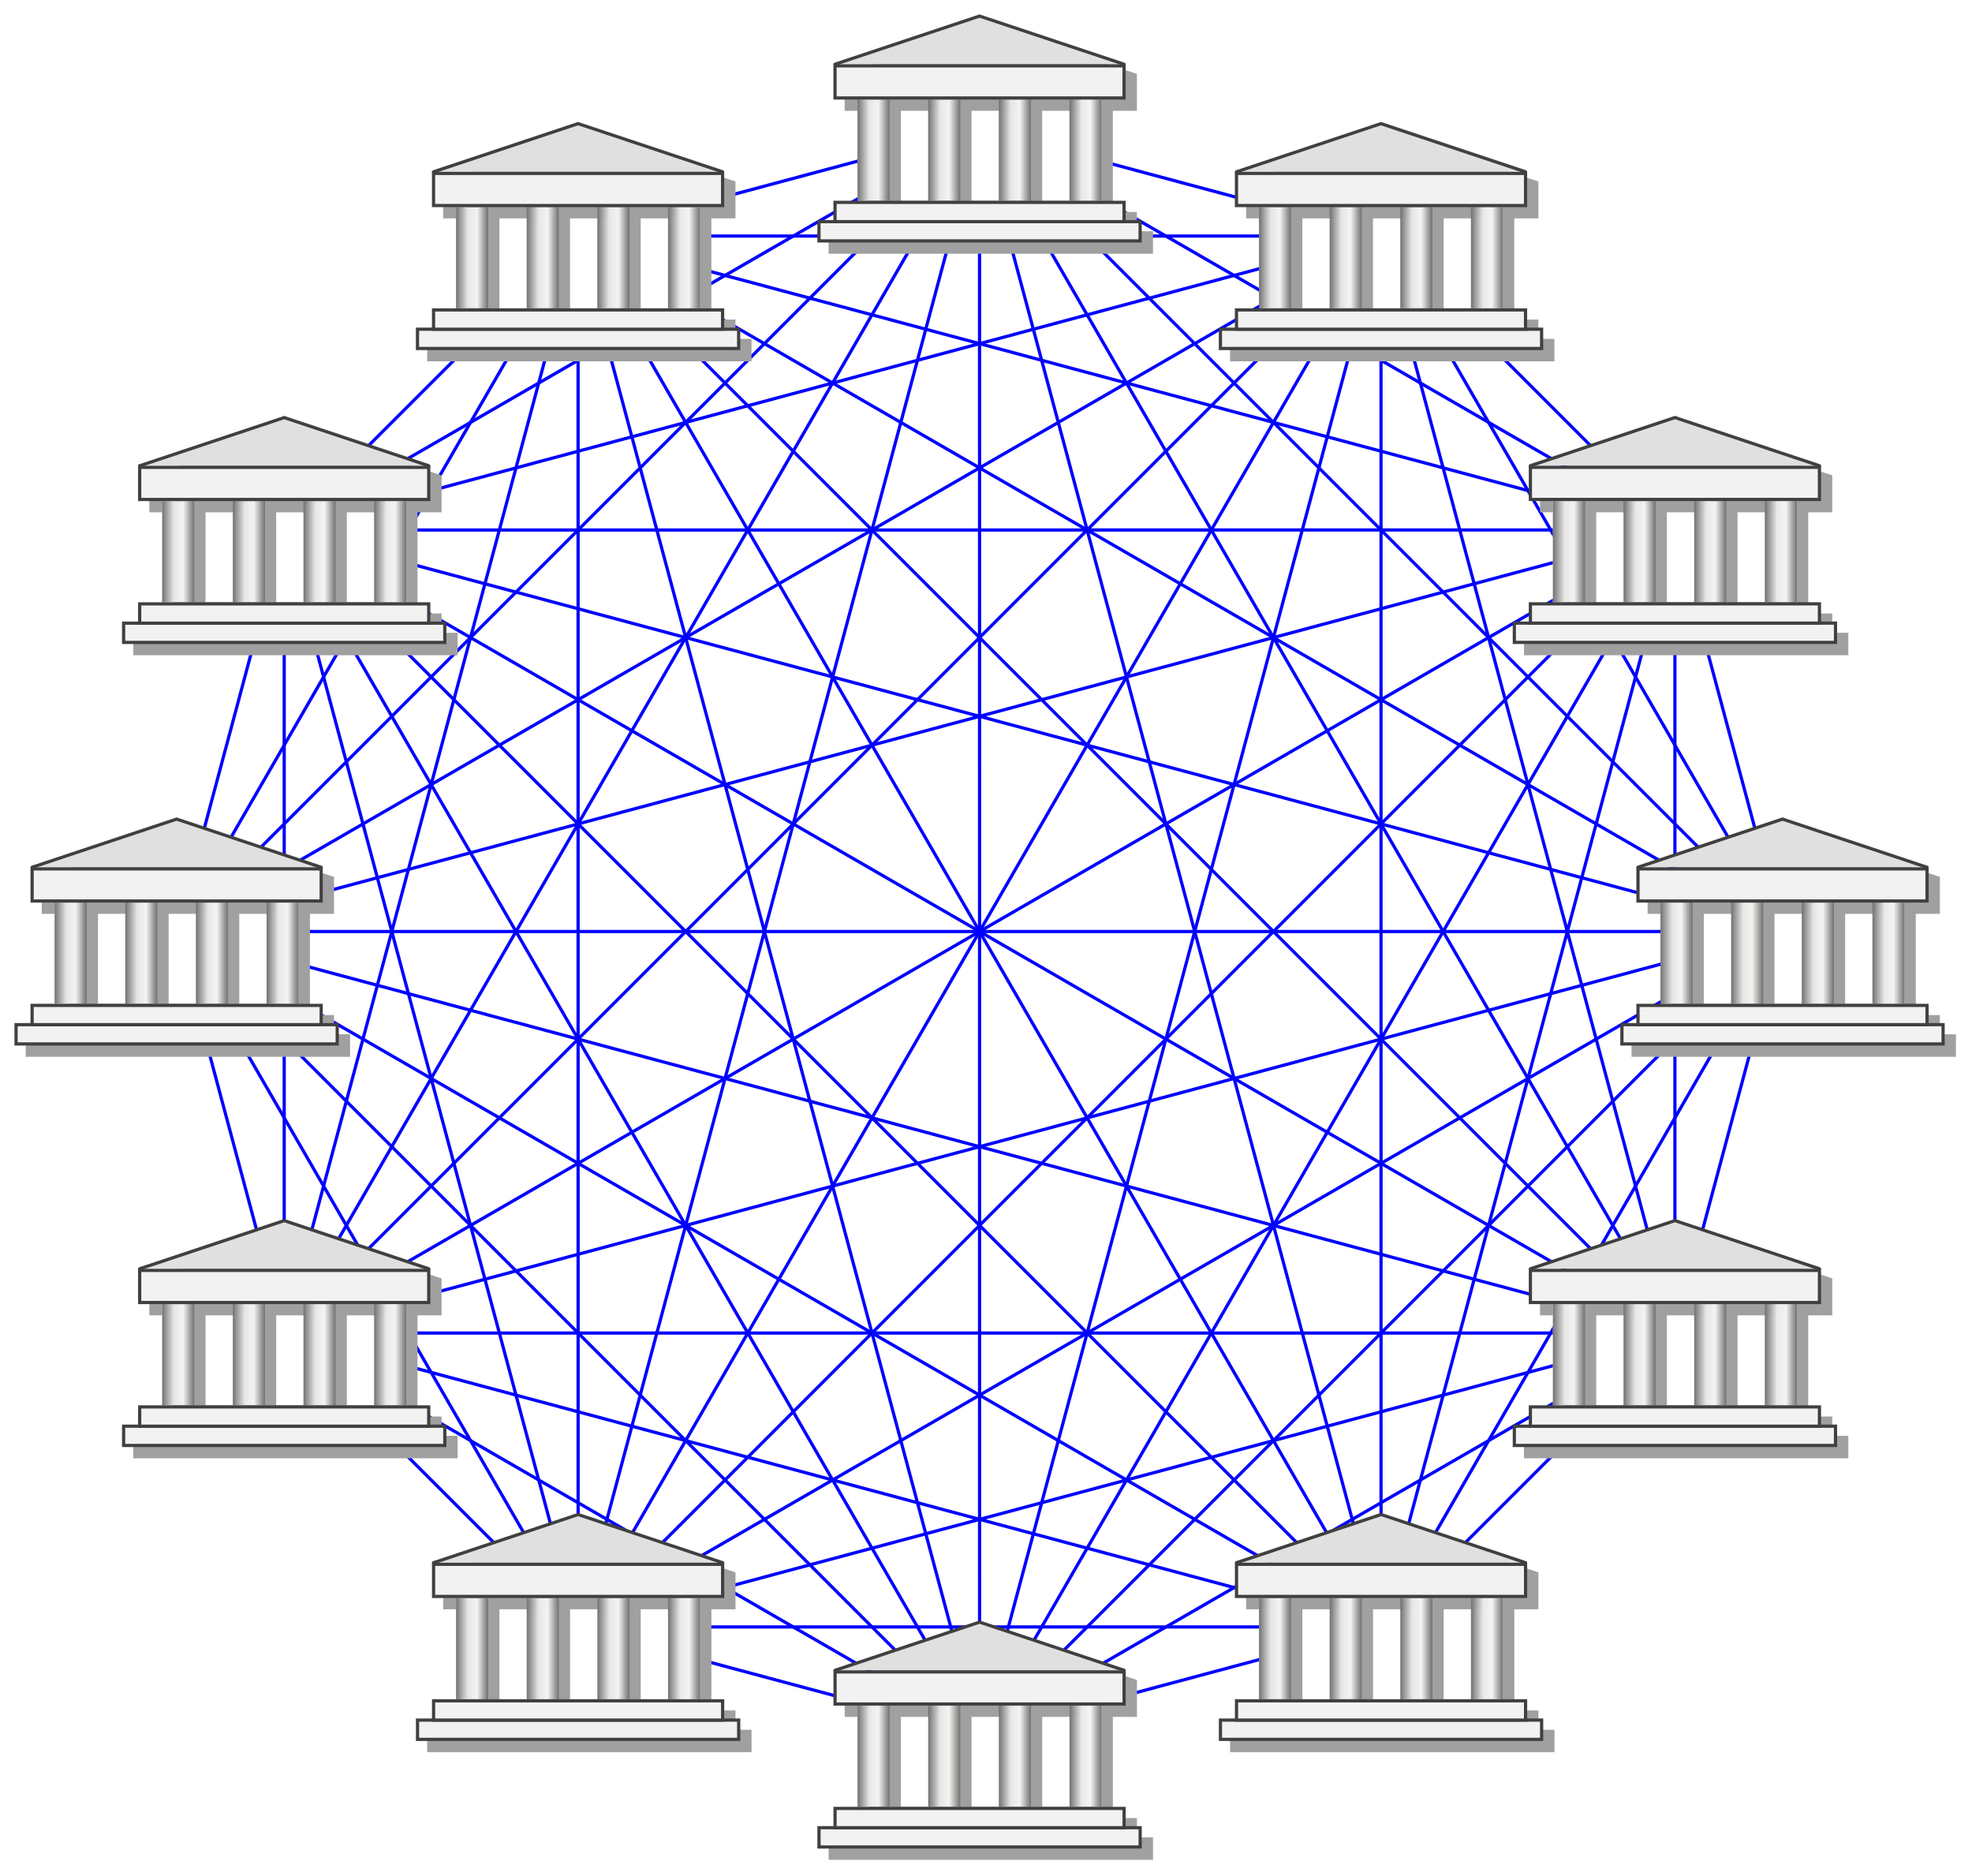 <svg width="614" height="584" xmlns="http://www.w3.org/2000/svg">
<defs>
<linearGradient y2="0.6" x2="1" y1="0.6" x1="0" id="bankPillar">
<stop stop-opacity="0.984" stop-color="#707070" offset="0"/>
<stop offset="0.373" stop-opacity="0.977" stop-color="#e8e8e8"/>
<stop stop-opacity="0.992" stop-color="#f4f4f2" offset="0.654"/>
<stop stop-color="#707070" stop-opacity="0.984" offset="0.998"/>
</linearGradient>
<filter width="200%" height="200%" x="-50%" y="-50%" id="bankShaddow">
<feGaussianBlur stdDeviation="2"/>
</filter>
</defs>
<g>
<line x1="555" y1="290" x2="521.5" y2="415" stroke-width="1" stroke="#0000ff"/>
<line x1="555" y1="290" x2="430" y2="506.5" stroke-width="1" stroke="#0000ff"/>
<line x1="555" y1="290" x2="305" y2="540" stroke-width="1" stroke="#0000ff"/>
<line x1="555" y1="290" x2="180" y2="506.5" stroke-width="1" stroke="#0000ff"/>
<line x1="555" y1="290" x2="88.49" y2="415" stroke-width="1" stroke="#0000ff"/>
<line x1="555" y1="290" x2="55" y2="290" stroke-width="1" stroke="#0000ff"/>
<line x1="555" y1="290" x2="88.49" y2="165" stroke-width="1" stroke="#0000ff"/>
<line x1="555" y1="290" x2="179.99" y2="73.49" stroke-width="1" stroke="#0000ff"/>
<line x1="555" y1="290" x2="304.99" y2="40" stroke-width="1" stroke="#0000ff"/>
<line x1="555" y1="290" x2="429.99" y2="73.49" stroke-width="1" stroke="#0000ff"/>
<line x1="555" y1="290" x2="521.5" y2="164.99" stroke-width="1" stroke="#0000ff"/>
<line x1="521.5" y1="415" x2="430" y2="506.5" stroke-width="1" stroke="#0000ff"/>
<line x1="521.5" y1="415" x2="305" y2="540" stroke-width="1" stroke="#0000ff"/>
<line x1="521.5" y1="415" x2="180" y2="506.5" stroke-width="1" stroke="#0000ff"/>
<line x1="521.5" y1="415" x2="88.49" y2="415" stroke-width="1" stroke="#0000ff"/>
<line x1="521.5" y1="415" x2="55" y2="290" stroke-width="1" stroke="#0000ff"/>
<line x1="521.5" y1="415" x2="88.49" y2="165" stroke-width="1" stroke="#0000ff"/>
<line x1="521.5" y1="415" x2="179.99" y2="73.49" stroke-width="1" stroke="#0000ff"/>
<line x1="521.5" y1="415" x2="304.99" y2="40" stroke-width="1" stroke="#0000ff"/>
<line x1="521.5" y1="415" x2="429.99" y2="73.49" stroke-width="1" stroke="#0000ff"/>
<line x1="521.5" y1="415" x2="521.5" y2="164.99" stroke-width="1" stroke="#0000ff"/>
<line x1="430" y1="506.5" x2="305" y2="540" stroke-width="1" stroke="#0000ff"/>
<line x1="430" y1="506.5" x2="180" y2="506.5" stroke-width="1" stroke="#0000ff"/>
<line x1="430" y1="506.5" x2="88.49" y2="415" stroke-width="1" stroke="#0000ff"/>
<line x1="430" y1="506.5" x2="55" y2="290" stroke-width="1" stroke="#0000ff"/>
<line x1="430" y1="506.5" x2="88.49" y2="165" stroke-width="1" stroke="#0000ff"/>
<line x1="430" y1="506.5" x2="179.99" y2="73.49" stroke-width="1" stroke="#0000ff"/>
<line x1="430" y1="506.5" x2="304.99" y2="40" stroke-width="1" stroke="#0000ff"/>
<line x1="430" y1="506.5" x2="429.99" y2="73.49" stroke-width="1" stroke="#0000ff"/>
<line x1="430" y1="506.5" x2="521.5" y2="164.99" stroke-width="1" stroke="#0000ff"/>
<line x1="305" y1="540" x2="180" y2="506.5" stroke-width="1" stroke="#0000ff"/>
<line x1="305" y1="540" x2="88.49" y2="415" stroke-width="1" stroke="#0000ff"/>
<line x1="305" y1="540" x2="55" y2="290" stroke-width="1" stroke="#0000ff"/>
<line x1="305" y1="540" x2="88.49" y2="165" stroke-width="1" stroke="#0000ff"/>
<line x1="305" y1="540" x2="179.99" y2="73.49" stroke-width="1" stroke="#0000ff"/>
<line x1="305" y1="540" x2="304.99" y2="40" stroke-width="1" stroke="#0000ff"/>
<line x1="305" y1="540" x2="429.99" y2="73.49" stroke-width="1" stroke="#0000ff"/>
<line x1="305" y1="540" x2="521.5" y2="164.99" stroke-width="1" stroke="#0000ff"/>
<line x1="180" y1="506.5" x2="88.49" y2="415" stroke-width="1" stroke="#0000ff"/>
<line x1="180" y1="506.5" x2="55" y2="290" stroke-width="1" stroke="#0000ff"/>
<line x1="180" y1="506.5" x2="88.49" y2="165" stroke-width="1" stroke="#0000ff"/>
<line x1="180" y1="506.5" x2="179.99" y2="73.49" stroke-width="1" stroke="#0000ff"/>
<line x1="180" y1="506.5" x2="304.99" y2="40" stroke-width="1" stroke="#0000ff"/>
<line x1="180" y1="506.5" x2="429.99" y2="73.49" stroke-width="1" stroke="#0000ff"/>
<line x1="180" y1="506.5" x2="521.5" y2="164.99" stroke-width="1" stroke="#0000ff"/>
<line x1="88.49" y1="415" x2="55" y2="290" stroke-width="1" stroke="#0000ff"/>
<line x1="88.49" y1="415" x2="88.49" y2="165" stroke-width="1" stroke="#0000ff"/>
<line x1="88.49" y1="415" x2="179.99" y2="73.49" stroke-width="1" stroke="#0000ff"/>
<line x1="88.49" y1="415" x2="304.99" y2="40" stroke-width="1" stroke="#0000ff"/>
<line x1="88.49" y1="415" x2="429.99" y2="73.49" stroke-width="1" stroke="#0000ff"/>
<line x1="88.49" y1="415" x2="521.5" y2="164.99" stroke-width="1" stroke="#0000ff"/>
<line x1="55" y1="290" x2="88.49" y2="165" stroke-width="1" stroke="#0000ff"/>
<line x1="55" y1="290" x2="179.99" y2="73.49" stroke-width="1" stroke="#0000ff"/>
<line x1="55" y1="290" x2="304.99" y2="40" stroke-width="1" stroke="#0000ff"/>
<line x1="55" y1="290" x2="429.99" y2="73.49" stroke-width="1" stroke="#0000ff"/>
<line x1="55" y1="290" x2="521.5" y2="164.99" stroke-width="1" stroke="#0000ff"/>
<line x1="88.49" y1="165" x2="179.99" y2="73.49" stroke-width="1" stroke="#0000ff"/>
<line x1="88.49" y1="165" x2="304.99" y2="40" stroke-width="1" stroke="#0000ff"/>
<line x1="88.49" y1="165" x2="429.99" y2="73.49" stroke-width="1" stroke="#0000ff"/>
<line x1="88.49" y1="165" x2="521.5" y2="164.99" stroke-width="1" stroke="#0000ff"/>
<line x1="179.99" y1="73.49" x2="304.99" y2="40" stroke-width="1" stroke="#0000ff"/>
<line x1="179.99" y1="73.49" x2="429.99" y2="73.49" stroke-width="1" stroke="#0000ff"/>
<line x1="179.99" y1="73.49" x2="521.5" y2="164.99" stroke-width="1" stroke="#0000ff"/>
<line x1="304.99" y1="40" x2="429.99" y2="73.49" stroke-width="1" stroke="#0000ff"/>
<line x1="304.99" y1="40" x2="521.5" y2="164.99" stroke-width="1" stroke="#0000ff"/>
<line x1="429.99" y1="73.49" x2="521.5" y2="164.99" stroke-width="1" stroke="#0000ff"/>
<path fill="#a0a0a0" d="M 513,273 L 558.5,258 604,273 604,284.5 596.5,284.5 596.5,316 604,316 604,322 609,322 609,329 508,329 508,322 513,322 513,316 520.5,316 520.5,284.5 513,284.5" filter="url(#bankShaddow)"/>
<rect x="517" y="281" width="76" height="31.5" fill="#ffffff"/>
<path fill="#a0a0a0" d="M 520.5,273.5 L 542.5,273.5 542.5,284.5 530.5,284.5 530.5,316 520.5,316" filter="url(#bankShaddow)"/>
<rect x="517" y="281" width="10" height="31.5" fill="url(#bankPillar)"/>
<path fill="#a0a0a0" d="M 542.5,273.5 L 564.5,273.5 564.5,284.5 552.5,284.5 552.5,316 542.5,316" filter="url(#bankShaddow)"/>
<rect x="539" y="281" width="10" height="31.5" fill="url(#bankPillar)"/>
<path fill="#a0a0a0" d="M 564.5,273.5 L 586.5,273.5 586.5,284.5 574.5,284.5 574.5,316 564.5,316" filter="url(#bankShaddow)"/>
<rect x="561" y="281" width="10" height="31.5" fill="url(#bankPillar)"/>
<rect x="583" y="281" width="10" height="31.5" fill="url(#bankPillar)"/>
<path stroke="#404040" stroke-width="1" fill="#e0e0e0" d="M 510,270 L 555,255 600,270" stroke-linecap="round"/>
<rect x="510" y="270.5" width="90" height="10" stroke="#404040" stroke-width="1" fill="#f2f2f2"/>
<rect x="505" y="319" width="100" height="6" stroke="#404040" stroke-width="1" fill="#f2f2f2"/>
<rect x="510" y="313" width="90" height="6" stroke="#404040" stroke-width="1" fill="#f2f2f2"/>
<path fill="#a0a0a0" d="M 479.5,398 L 525,383 570.5,398 570.5,409.5 563,409.5 563,441 570.5,441 570.5,447 575.5,447 575.5,454 474.5,454 474.5,447 479.5,447 479.5,441 487,441 487,409.5 479.5,409.5" filter="url(#bankShaddow)"/>
<rect x="483.5" y="406" width="76" height="31.5" fill="#ffffff"/>
<path fill="#a0a0a0" d="M 487,398.5 L 509,398.5 509,409.5 497,409.5 497,441 487,441" filter="url(#bankShaddow)"/>
<rect x="483.5" y="406" width="10" height="31.5" fill="url(#bankPillar)"/>
<path fill="#a0a0a0" d="M 509,398.5 L 531,398.5 531,409.5 519,409.5 519,441 509,441" filter="url(#bankShaddow)"/>
<rect x="505.5" y="406" width="10" height="31.5" fill="url(#bankPillar)"/>
<path fill="#a0a0a0" d="M 531,398.5 L 553,398.5 553,409.5 541,409.5 541,441 531,441" filter="url(#bankShaddow)"/>
<rect x="527.5" y="406" width="10" height="31.5" fill="url(#bankPillar)"/>
<rect x="549.5" y="406" width="10" height="31.5" fill="url(#bankPillar)"/>
<path stroke="#404040" stroke-width="1" fill="#e0e0e0" d="M 476.5,395 L 521.5,380 566.5,395" stroke-linecap="round"/>
<rect x="476.5" y="395.5" width="90" height="10" stroke="#404040" stroke-width="1" fill="#f2f2f2"/>
<rect x="471.5" y="444" width="100" height="6" stroke="#404040" stroke-width="1" fill="#f2f2f2"/>
<rect x="476.5" y="438" width="90" height="6" stroke="#404040" stroke-width="1" fill="#f2f2f2"/>
<path fill="#a0a0a0" d="M 388,489.5 L 433.5,474.5 479,489.5 479,501 471.5,501 471.5,532.5 479,532.5 479,538.5 484,538.5 484,545.5 383,545.5 383,538.5 388,538.5 388,532.5 395.5,532.5 395.5,501 388,501" filter="url(#bankShaddow)"/>
<rect x="392" y="497.5" width="76" height="31.5" fill="#ffffff"/>
<path fill="#a0a0a0" d="M 395.5,490 L 417.5,490 417.5,501 405.5,501 405.5,532.5 395.5,532.5" filter="url(#bankShaddow)"/>
<rect x="392" y="497.5" width="10" height="31.5" fill="url(#bankPillar)"/>
<path fill="#a0a0a0" d="M 417.5,490 L 439.5,490 439.5,501 427.5,501 427.5,532.5 417.5,532.5" filter="url(#bankShaddow)"/>
<rect x="414" y="497.5" width="10" height="31.5" fill="url(#bankPillar)"/>
<path fill="#a0a0a0" d="M 439.5,490 L 461.5,490 461.5,501 449.5,501 449.5,532.5 439.5,532.5" filter="url(#bankShaddow)"/>
<rect x="436" y="497.5" width="10" height="31.5" fill="url(#bankPillar)"/>
<rect x="458" y="497.5" width="10" height="31.5" fill="url(#bankPillar)"/>
<path stroke="#404040" stroke-width="1" fill="#e0e0e0" d="M 385,486.5 L 430,471.5 475,486.5" stroke-linecap="round"/>
<rect x="385" y="487" width="90" height="10" stroke="#404040" stroke-width="1" fill="#f2f2f2"/>
<rect x="380" y="535.5" width="100" height="6" stroke="#404040" stroke-width="1" fill="#f2f2f2"/>
<rect x="385" y="529.5" width="90" height="6" stroke="#404040" stroke-width="1" fill="#f2f2f2"/>
<path fill="#a0a0a0" d="M 263,523 L 308.5,508 354,523 354,534.5 346.5,534.5 346.5,566 354,566 354,572 359,572 359,579 258,579 258,572 263,572 263,566 270.5,566 270.5,534.5 263,534.5" filter="url(#bankShaddow)"/>
<rect x="267" y="531" width="76" height="31.5" fill="#ffffff"/>
<path fill="#a0a0a0" d="M 270.5,523.5 L 292.5,523.5 292.5,534.5 280.5,534.5 280.5,566 270.5,566" filter="url(#bankShaddow)"/>
<rect x="267" y="531" width="10" height="31.5" fill="url(#bankPillar)"/>
<path fill="#a0a0a0" d="M 292.5,523.5 L 314.5,523.5 314.5,534.5 302.5,534.5 302.5,566 292.5,566" filter="url(#bankShaddow)"/>
<rect x="289" y="531" width="10" height="31.5" fill="url(#bankPillar)"/>
<path fill="#a0a0a0" d="M 314.5,523.5 L 336.5,523.5 336.5,534.5 324.5,534.5 324.5,566 314.5,566" filter="url(#bankShaddow)"/>
<rect x="311" y="531" width="10" height="31.5" fill="url(#bankPillar)"/>
<rect x="333" y="531" width="10" height="31.5" fill="url(#bankPillar)"/>
<path stroke="#404040" stroke-width="1" fill="#e0e0e0" d="M 260,520 L 305,505 350,520" stroke-linecap="round"/>
<rect x="260" y="520.5" width="90" height="10" stroke="#404040" stroke-width="1" fill="#f2f2f2"/>
<rect x="255" y="569" width="100" height="6" stroke="#404040" stroke-width="1" fill="#f2f2f2"/>
<rect x="260" y="563" width="90" height="6" stroke="#404040" stroke-width="1" fill="#f2f2f2"/>
<path fill="#a0a0a0" d="M 138,489.5 L 183.5,474.5 229,489.5 229,501 221.5,501 221.5,532.5 229,532.5 229,538.5 234,538.5 234,545.5 133,545.5 133,538.5 138,538.5 138,532.5 145.5,532.5 145.5,501 138,501" filter="url(#bankShaddow)"/>
<rect x="142" y="497.5" width="76" height="31.5" fill="#ffffff"/>
<path fill="#a0a0a0" d="M 145.5,490 L 167.5,490 167.5,501 155.5,501 155.5,532.5 145.5,532.5" filter="url(#bankShaddow)"/>
<rect x="142" y="497.5" width="10" height="31.5" fill="url(#bankPillar)"/>
<path fill="#a0a0a0" d="M 167.5,490 L 189.5,490 189.5,501 177.5,501 177.5,532.5 167.5,532.5" filter="url(#bankShaddow)"/>
<rect x="164" y="497.5" width="10" height="31.5" fill="url(#bankPillar)"/>
<path fill="#a0a0a0" d="M 189.5,490 L 211.5,490 211.5,501 199.5,501 199.5,532.5 189.5,532.5" filter="url(#bankShaddow)"/>
<rect x="186" y="497.5" width="10" height="31.5" fill="url(#bankPillar)"/>
<rect x="208" y="497.5" width="10" height="31.5" fill="url(#bankPillar)"/>
<path stroke="#404040" stroke-width="1" fill="#e0e0e0" d="M 135,486.5 L 180,471.5 225,486.5" stroke-linecap="round"/>
<rect x="135" y="487" width="90" height="10" stroke="#404040" stroke-width="1" fill="#f2f2f2"/>
<rect x="130" y="535.5" width="100" height="6" stroke="#404040" stroke-width="1" fill="#f2f2f2"/>
<rect x="135" y="529.5" width="90" height="6" stroke="#404040" stroke-width="1" fill="#f2f2f2"/>
<path fill="#a0a0a0" d="M 46.49,398 L 91.99,383 137.49,398 137.49,409.5 129.99,409.5 129.99,441 137.49,441 137.49,447 142.49,447 142.49,454 41.49,454 41.49,447 46.49,447 46.49,441 53.99,441 53.99,409.5 46.49,409.5" filter="url(#bankShaddow)"/>
<rect x="50.49" y="406" width="76" height="31.5" fill="#ffffff"/>
<path fill="#a0a0a0" d="M 53.99,398.5 L 75.99,398.5 75.99,409.5 63.99,409.5 63.99,441 53.99,441" filter="url(#bankShaddow)"/>
<rect x="50.49" y="406" width="10" height="31.5" fill="url(#bankPillar)"/>
<path fill="#a0a0a0" d="M 75.99,398.5 L 97.99,398.5 97.99,409.5 85.99,409.5 85.99,441 75.99,441" filter="url(#bankShaddow)"/>
<rect x="72.49" y="406" width="10" height="31.5" fill="url(#bankPillar)"/>
<path fill="#a0a0a0" d="M 97.99,398.5 L 119.99,398.5 119.99,409.5 107.99,409.5 107.99,441 97.99,441" filter="url(#bankShaddow)"/>
<rect x="94.49" y="406" width="10" height="31.5" fill="url(#bankPillar)"/>
<rect x="116.49" y="406" width="10" height="31.5" fill="url(#bankPillar)"/>
<path stroke="#404040" stroke-width="1" fill="#e0e0e0" d="M 43.49,395 L 88.49,380 133.49,395" stroke-linecap="round"/>
<rect x="43.49" y="395.5" width="90" height="10" stroke="#404040" stroke-width="1" fill="#f2f2f2"/>
<rect x="38.49" y="444" width="100" height="6" stroke="#404040" stroke-width="1" fill="#f2f2f2"/>
<rect x="43.49" y="438" width="90" height="6" stroke="#404040" stroke-width="1" fill="#f2f2f2"/>
<path fill="#a0a0a0" d="M 13,273 L 58.5,258 104,273 104,284.5 96.5,284.5 96.5,316 104,316 104,322 109,322 109,329 8,329 8,322 13,322 13,316 20.5,316 20.5,284.5 13,284.5" filter="url(#bankShaddow)"/>
<rect x="17" y="281" width="76" height="31.5" fill="#ffffff"/>
<path fill="#a0a0a0" d="M 20.5,273.5 L 42.5,273.5 42.5,284.5 30.5,284.5 30.5,316 20.5,316" filter="url(#bankShaddow)"/>
<rect x="17" y="281" width="10" height="31.5" fill="url(#bankPillar)"/>
<path fill="#a0a0a0" d="M 42.5,273.5 L 64.5,273.5 64.5,284.5 52.5,284.5 52.5,316 42.5,316" filter="url(#bankShaddow)"/>
<rect x="39" y="281" width="10" height="31.5" fill="url(#bankPillar)"/>
<path fill="#a0a0a0" d="M 64.5,273.5 L 86.5,273.5 86.5,284.5 74.5,284.5 74.5,316 64.5,316" filter="url(#bankShaddow)"/>
<rect x="61" y="281" width="10" height="31.5" fill="url(#bankPillar)"/>
<rect x="83" y="281" width="10" height="31.5" fill="url(#bankPillar)"/>
<path stroke="#404040" stroke-width="1" fill="#e0e0e0" d="M 10,270 L 55,255 100,270" stroke-linecap="round"/>
<rect x="10" y="270.5" width="90" height="10" stroke="#404040" stroke-width="1" fill="#f2f2f2"/>
<rect x="5" y="319" width="100" height="6" stroke="#404040" stroke-width="1" fill="#f2f2f2"/>
<rect x="10" y="313" width="90" height="6" stroke="#404040" stroke-width="1" fill="#f2f2f2"/>
<path fill="#a0a0a0" d="M 46.49,148 L 91.99,133 137.49,148 137.49,159.5 129.99,159.5 129.99,191 137.49,191 137.49,197 142.49,197 142.49,204 41.49,204 41.49,197 46.49,197 46.49,191 53.99,191 53.99,159.5 46.49,159.5" filter="url(#bankShaddow)"/>
<rect x="50.49" y="156" width="76" height="31.5" fill="#ffffff"/>
<path fill="#a0a0a0" d="M 53.99,148.5 L 75.99,148.5 75.99,159.5 63.99,159.5 63.99,191 53.99,191" filter="url(#bankShaddow)"/>
<rect x="50.49" y="156" width="10" height="31.5" fill="url(#bankPillar)"/>
<path fill="#a0a0a0" d="M 75.99,148.5 L 97.99,148.5 97.99,159.5 85.99,159.5 85.99,191 75.99,191" filter="url(#bankShaddow)"/>
<rect x="72.49" y="156" width="10" height="31.5" fill="url(#bankPillar)"/>
<path fill="#a0a0a0" d="M 97.99,148.5 L 119.99,148.5 119.99,159.5 107.99,159.5 107.99,191 97.99,191" filter="url(#bankShaddow)"/>
<rect x="94.49" y="156" width="10" height="31.5" fill="url(#bankPillar)"/>
<rect x="116.49" y="156" width="10" height="31.5" fill="url(#bankPillar)"/>
<path stroke="#404040" stroke-width="1" fill="#e0e0e0" d="M 43.49,145 L 88.49,130 133.49,145" stroke-linecap="round"/>
<rect x="43.49" y="145.5" width="90" height="10" stroke="#404040" stroke-width="1" fill="#f2f2f2"/>
<rect x="38.49" y="194" width="100" height="6" stroke="#404040" stroke-width="1" fill="#f2f2f2"/>
<rect x="43.49" y="188" width="90" height="6" stroke="#404040" stroke-width="1" fill="#f2f2f2"/>
<path fill="#a0a0a0" d="M 137.99,56.49 L 183.49,41.49 228.99,56.49 228.99,67.99 221.49,67.99 221.49,99.49 228.99,99.49 228.99,105.49 233.99,105.49 233.99,112.49 132.99,112.49 132.99,105.49 137.99,105.49 137.99,99.49 145.49,99.49 145.49,67.99 137.99,67.99" filter="url(#bankShaddow)"/>
<rect x="141.99" y="64.49" width="76" height="31.5" fill="#ffffff"/>
<path fill="#a0a0a0" d="M 145.49,56.99 L 167.49,56.99 167.49,67.99 155.49,67.99 155.49,99.49 145.49,99.49" filter="url(#bankShaddow)"/>
<rect x="141.99" y="64.49" width="10" height="31.5" fill="url(#bankPillar)"/>
<path fill="#a0a0a0" d="M 167.49,56.99 L 189.49,56.99 189.49,67.99 177.49,67.99 177.49,99.49 167.49,99.49" filter="url(#bankShaddow)"/>
<rect x="163.99" y="64.49" width="10" height="31.5" fill="url(#bankPillar)"/>
<path fill="#a0a0a0" d="M 189.49,56.99 L 211.49,56.99 211.49,67.99 199.49,67.99 199.49,99.49 189.49,99.49" filter="url(#bankShaddow)"/>
<rect x="185.99" y="64.49" width="10" height="31.5" fill="url(#bankPillar)"/>
<rect x="207.99" y="64.49" width="10" height="31.5" fill="url(#bankPillar)"/>
<path stroke="#404040" stroke-width="1" fill="#e0e0e0" d="M 134.99,53.49 L 179.99,38.49 224.99,53.49" stroke-linecap="round"/>
<rect x="134.99" y="53.99" width="90" height="10" stroke="#404040" stroke-width="1" fill="#f2f2f2"/>
<rect x="129.99" y="102.49" width="100" height="6" stroke="#404040" stroke-width="1" fill="#f2f2f2"/>
<rect x="134.99" y="96.49" width="90" height="6" stroke="#404040" stroke-width="1" fill="#f2f2f2"/>
<path fill="#a0a0a0" d="M 262.99,23 L 308.49,8 353.99,23 353.99,34.5 346.49,34.5 346.49,66 353.99,66 353.99,72 358.99,72 358.99,79 257.99,79 257.99,72 262.99,72 262.99,66 270.49,66 270.49,34.5 262.99,34.5" filter="url(#bankShaddow)"/>
<rect x="266.99" y="31" width="76" height="31.5" fill="#ffffff"/>
<path fill="#a0a0a0" d="M 270.49,23.5 L 292.49,23.5 292.49,34.5 280.49,34.5 280.49,66 270.49,66" filter="url(#bankShaddow)"/>
<rect x="266.99" y="31" width="10" height="31.5" fill="url(#bankPillar)"/>
<path fill="#a0a0a0" d="M 292.49,23.5 L 314.49,23.5 314.49,34.5 302.49,34.5 302.49,66 292.49,66" filter="url(#bankShaddow)"/>
<rect x="288.99" y="31" width="10" height="31.5" fill="url(#bankPillar)"/>
<path fill="#a0a0a0" d="M 314.49,23.5 L 336.49,23.5 336.49,34.5 324.49,34.5 324.49,66 314.49,66" filter="url(#bankShaddow)"/>
<rect x="310.99" y="31" width="10" height="31.5" fill="url(#bankPillar)"/>
<rect x="332.99" y="31" width="10" height="31.5" fill="url(#bankPillar)"/>
<path stroke="#404040" stroke-width="1" fill="#e0e0e0" d="M 259.99,20 L 304.99,5 349.99,20" stroke-linecap="round"/>
<rect x="259.99" y="20.5" width="90" height="10" stroke="#404040" stroke-width="1" fill="#f2f2f2"/>
<rect x="254.99" y="69" width="100" height="6" stroke="#404040" stroke-width="1" fill="#f2f2f2"/>
<rect x="259.99" y="63" width="90" height="6" stroke="#404040" stroke-width="1" fill="#f2f2f2"/>
<path fill="#a0a0a0" d="M 387.99,56.49 L 433.49,41.49 478.99,56.49 478.99,67.99 471.49,67.99 471.49,99.49 478.99,99.49 478.99,105.49 483.99,105.49 483.99,112.49 382.99,112.49 382.99,105.49 387.99,105.49 387.99,99.49 395.49,99.49 395.49,67.99 387.99,67.99" filter="url(#bankShaddow)"/>
<rect x="391.99" y="64.49" width="76" height="31.5" fill="#ffffff"/>
<path fill="#a0a0a0" d="M 395.49,56.99 L 417.49,56.99 417.49,67.99 405.49,67.99 405.49,99.49 395.49,99.49" filter="url(#bankShaddow)"/>
<rect x="391.99" y="64.49" width="10" height="31.5" fill="url(#bankPillar)"/>
<path fill="#a0a0a0" d="M 417.49,56.99 L 439.49,56.99 439.49,67.99 427.49,67.99 427.49,99.49 417.49,99.49" filter="url(#bankShaddow)"/>
<rect x="413.99" y="64.49" width="10" height="31.5" fill="url(#bankPillar)"/>
<path fill="#a0a0a0" d="M 439.49,56.99 L 461.49,56.99 461.49,67.99 449.49,67.99 449.49,99.49 439.49,99.49" filter="url(#bankShaddow)"/>
<rect x="435.99" y="64.49" width="10" height="31.5" fill="url(#bankPillar)"/>
<rect x="457.99" y="64.49" width="10" height="31.5" fill="url(#bankPillar)"/>
<path stroke="#404040" stroke-width="1" fill="#e0e0e0" d="M 384.99,53.49 L 429.99,38.49 474.99,53.49" stroke-linecap="round"/>
<rect x="384.99" y="53.99" width="90" height="10" stroke="#404040" stroke-width="1" fill="#f2f2f2"/>
<rect x="379.99" y="102.49" width="100" height="6" stroke="#404040" stroke-width="1" fill="#f2f2f2"/>
<rect x="384.99" y="96.49" width="90" height="6" stroke="#404040" stroke-width="1" fill="#f2f2f2"/>
<path fill="#a0a0a0" d="M 479.5,147.99 L 525,132.99 570.5,147.99 570.5,159.49 563,159.49 563,190.99 570.5,190.99 570.5,196.99 575.5,196.99 575.5,203.99 474.5,203.99 474.5,196.99 479.5,196.99 479.5,190.99 487,190.99 487,159.49 479.5,159.49" filter="url(#bankShaddow)"/>
<rect x="483.5" y="155.99" width="76" height="31.5" fill="#ffffff"/>
<path fill="#a0a0a0" d="M 487,148.49 L 509,148.49 509,159.49 497,159.49 497,190.99 487,190.99" filter="url(#bankShaddow)"/>
<rect x="483.5" y="155.99" width="10" height="31.5" fill="url(#bankPillar)"/>
<path fill="#a0a0a0" d="M 509,148.49 L 531,148.49 531,159.49 519,159.49 519,190.99 509,190.99" filter="url(#bankShaddow)"/>
<rect x="505.5" y="155.99" width="10" height="31.5" fill="url(#bankPillar)"/>
<path fill="#a0a0a0" d="M 531,148.49 L 553,148.49 553,159.49 541,159.49 541,190.99 531,190.99" filter="url(#bankShaddow)"/>
<rect x="527.5" y="155.99" width="10" height="31.5" fill="url(#bankPillar)"/>
<rect x="549.5" y="155.99" width="10" height="31.5" fill="url(#bankPillar)"/>
<path stroke="#404040" stroke-width="1" fill="#e0e0e0" d="M 476.5,144.99 L 521.5,129.99 566.5,144.99" stroke-linecap="round"/>
<rect x="476.5" y="145.49" width="90" height="10" stroke="#404040" stroke-width="1" fill="#f2f2f2"/>
<rect x="471.5" y="193.99" width="100" height="6" stroke="#404040" stroke-width="1" fill="#f2f2f2"/>
<rect x="476.5" y="187.99" width="90" height="6" stroke="#404040" stroke-width="1" fill="#f2f2f2"/>
</g>
</svg>